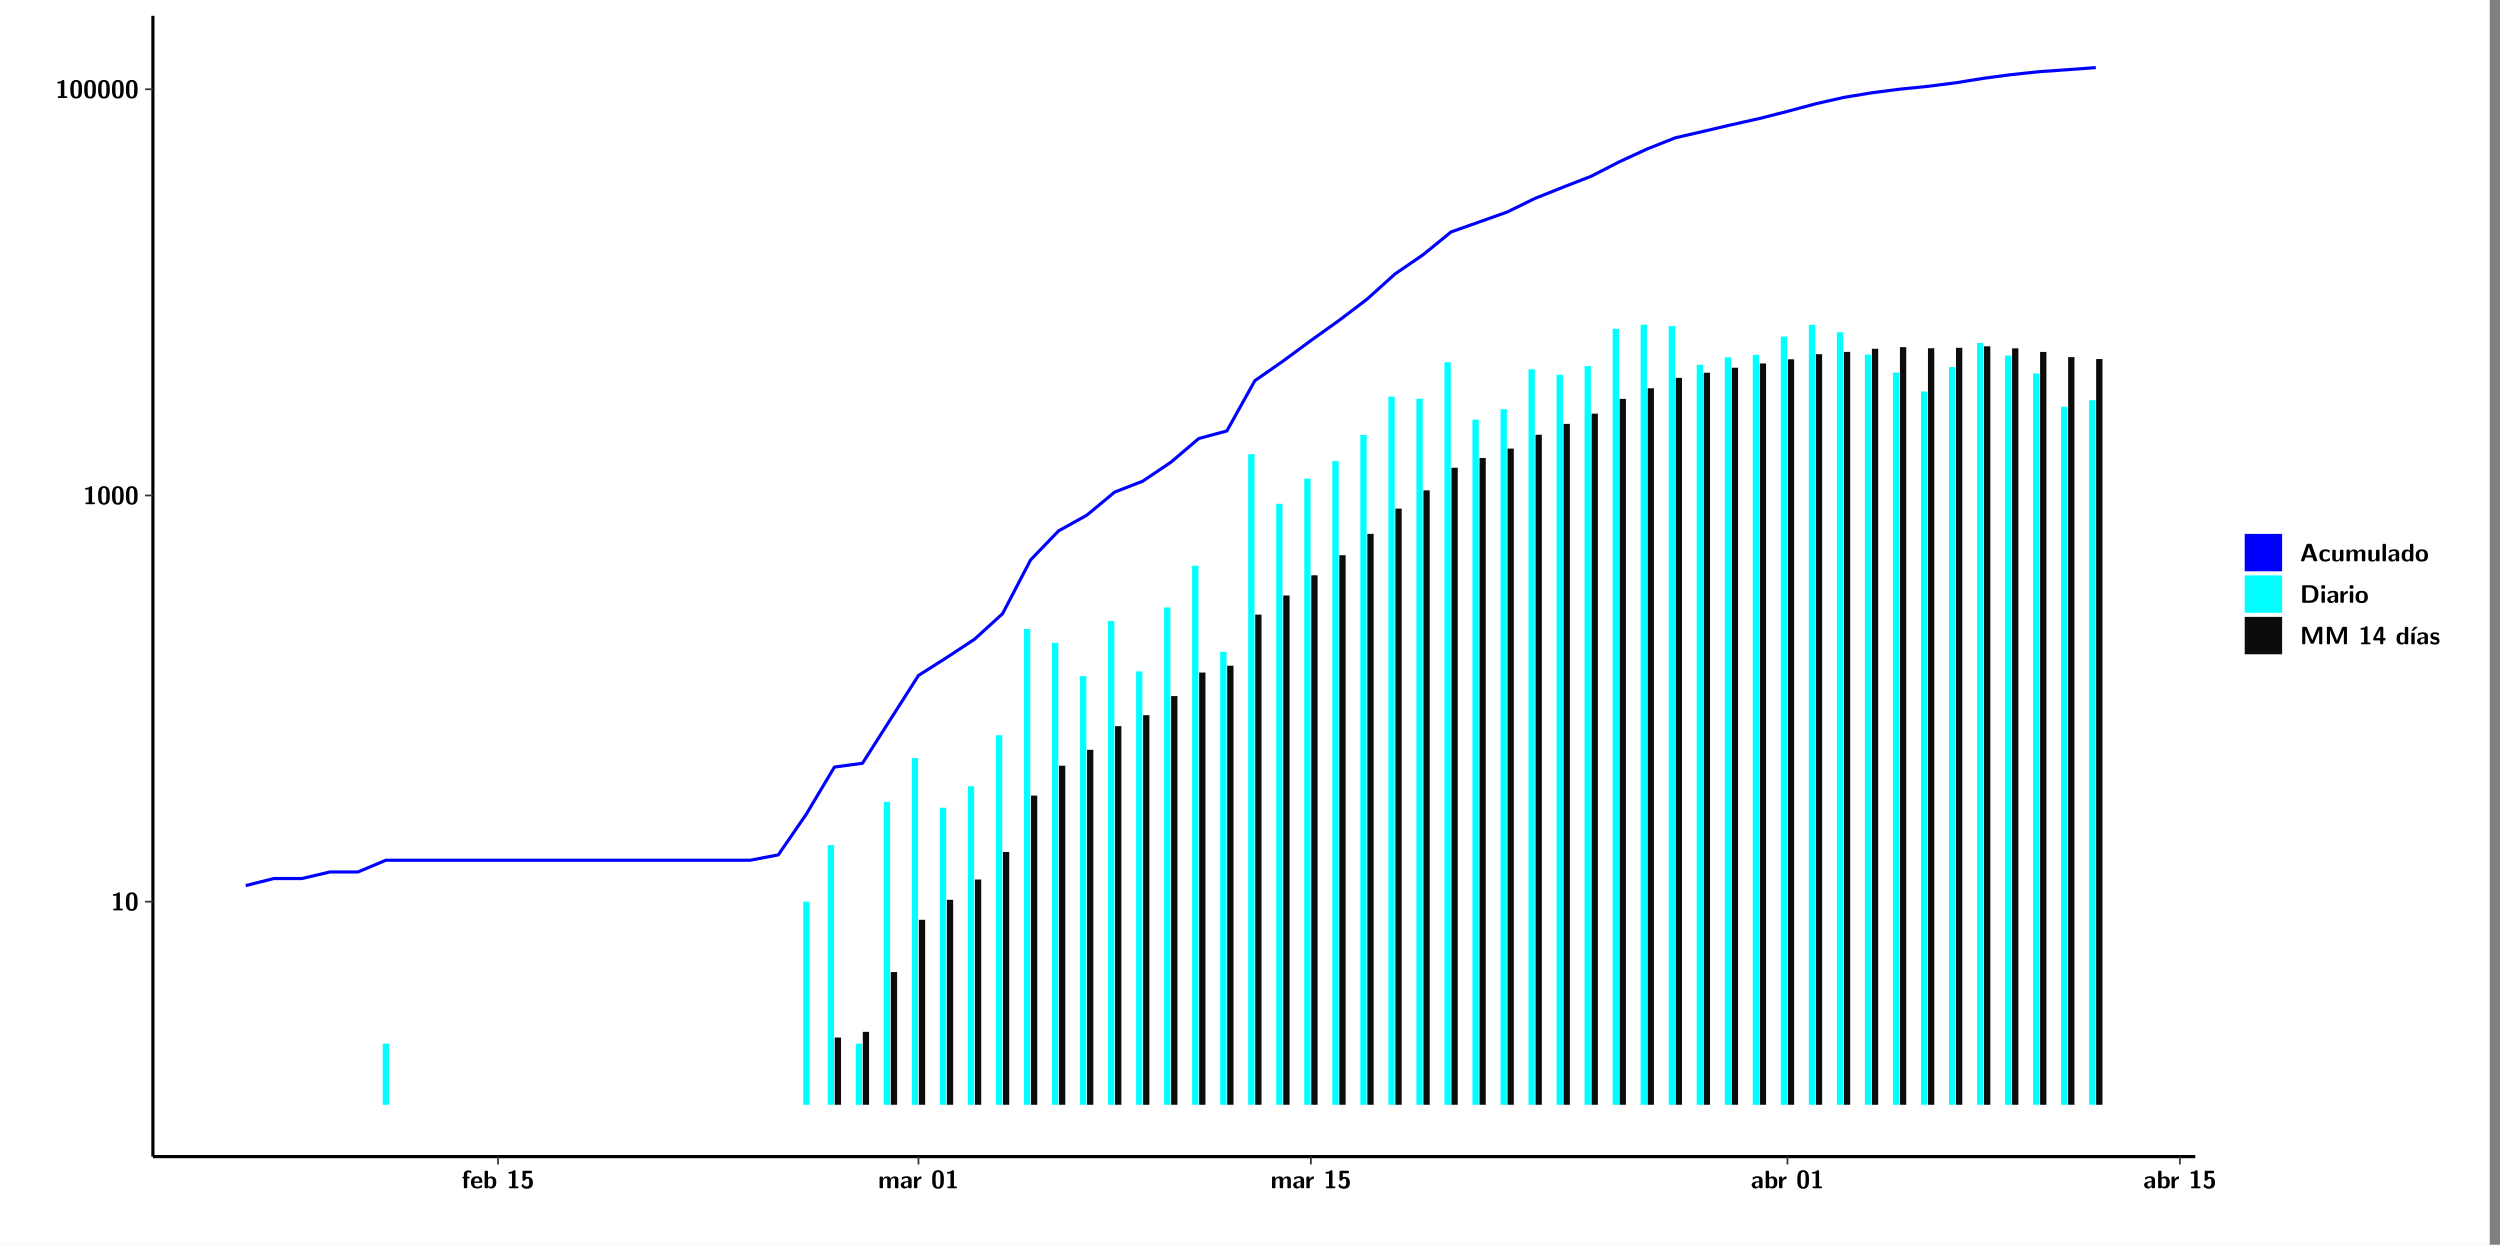 <?xml version="1.0" encoding="UTF-8"?>
<svg xmlns="http://www.w3.org/2000/svg" xmlns:xlink="http://www.w3.org/1999/xlink" width="867.653pt" height="432pt" viewBox="0 0 867.653 432" version="1.1">
<rect x="0" y="0" width="867.653" height="432" fill="#808080" stroke="none"/>
<defs>
<g>
<symbol overflow="visible" id="glyph0-0">
<path style="stroke:none;" d=""/>
</symbol>
<symbol overflow="visible" id="glyph0-1">
<path style="stroke:none;" d="M 3.109 -5.859 C 3.109 -6.016 3.109 -6.281 2.719 -6.281 C 2.547 -6.281 2.516 -6.266 2.406 -6.156 C 2.25 -6.016 1.922 -5.688 1.047 -5.672 C 0.891 -5.672 0.672 -5.609 0.672 -5.359 C 0.672 -5.047 0.969 -5.047 1.094 -5.047 C 1.344 -5.047 1.656 -5.078 1.906 -5.156 L 1.906 -0.625 L 1.234 -0.625 C 1.109 -0.625 0.812 -0.625 0.812 -0.312 C 0.812 0 1.109 0 1.234 0 L 3.719 0 C 3.828 0 4.141 0 4.141 -0.312 C 4.141 -0.625 3.828 -0.625 3.719 -0.625 L 3.109 -0.625 Z M 3.109 -5.859 "/>
</symbol>
<symbol overflow="visible" id="glyph0-2">
<path style="stroke:none;" d="M 4.438 -3 C 4.438 -4.203 4.438 -6.281 2.406 -6.281 C 0.375 -6.281 0.375 -4.219 0.375 -3 C 0.375 -1.812 0.375 0.188 2.406 0.188 C 4.438 0.188 4.438 -1.781 4.438 -3 Z M 2.406 -0.438 C 1.75 -0.438 1.656 -1.25 1.625 -1.484 C 1.562 -1.953 1.562 -2.766 1.562 -3.125 C 1.562 -3.641 1.562 -4.203 1.625 -4.641 C 1.641 -4.875 1.734 -5.641 2.406 -5.641 C 3.047 -5.641 3.156 -4.906 3.188 -4.734 C 3.25 -4.281 3.25 -3.594 3.25 -3.125 C 3.25 -2.625 3.25 -1.953 3.188 -1.469 C 3.156 -1.234 3.062 -0.438 2.406 -0.438 Z M 2.406 -0.438 "/>
</symbol>
<symbol overflow="visible" id="glyph0-3">
<path style="stroke:none;" d="M 1.922 -3.391 L 2.344 -3.391 C 2.453 -3.391 2.766 -3.391 2.766 -3.703 C 2.766 -4.016 2.453 -4.016 2.344 -4.016 L 1.891 -4.016 L 1.891 -4.969 C 1.891 -5.203 1.891 -5.547 2.469 -5.547 C 2.75 -5.547 2.922 -5.469 3.094 -5.297 C 3.156 -5.234 3.188 -5.219 3.219 -5.219 C 3.344 -5.219 3.344 -5.297 3.344 -5.438 L 3.344 -5.844 C 3.344 -6.062 3.328 -6.062 3.031 -6.125 C 2.781 -6.188 2.594 -6.188 2.469 -6.188 C 1.812 -6.188 0.75 -6.031 0.75 -4.719 L 0.75 -4.016 C 0.562 -4.016 0.266 -4.016 0.266 -3.703 C 0.266 -3.391 0.562 -3.391 0.75 -3.391 L 0.75 -0.422 C 0.75 -0.109 0.844 0 1.172 0 L 1.5 0 C 1.828 0 1.922 -0.109 1.922 -0.422 Z M 1.922 -3.391 "/>
</symbol>
<symbol overflow="visible" id="glyph0-4">
<path style="stroke:none;" d="M 3.781 -1.875 C 3.984 -1.875 4.203 -1.891 4.203 -2.281 C 4.203 -3.406 3.672 -4.156 2.359 -4.156 C 0.969 -4.156 0.266 -3.375 0.266 -2.047 C 0.266 -0.609 1.109 0.094 2.484 0.094 C 2.812 0.094 3.312 0.047 3.891 -0.234 C 4.078 -0.328 4.141 -0.359 4.141 -0.469 C 4.141 -0.531 4.125 -0.781 4.109 -0.844 C 4.078 -1.125 4.062 -1.125 3.984 -1.125 C 3.953 -1.125 3.938 -1.125 3.844 -1.047 C 3.328 -0.594 2.797 -0.531 2.516 -0.531 C 1.531 -0.531 1.422 -1.312 1.391 -1.875 Z M 1.406 -2.344 C 1.422 -2.875 1.609 -3.531 2.359 -3.531 C 3.062 -3.531 3.203 -3.031 3.219 -2.344 Z M 1.406 -2.344 "/>
</symbol>
<symbol overflow="visible" id="glyph0-5">
<path style="stroke:none;" d="M 1.703 -5.656 C 1.703 -5.938 1.641 -6.078 1.281 -6.078 L 0.953 -6.078 C 0.641 -6.078 0.531 -5.984 0.531 -5.656 L 0.531 -0.422 C 0.531 -0.109 0.625 0 0.953 0 L 1.312 0 C 1.453 0 1.719 0 1.734 -0.344 C 2.125 0.094 2.578 0.094 2.719 0.094 C 4.578 0.094 4.578 -1.594 4.578 -2.031 C 4.578 -2.453 4.578 -4.109 2.938 -4.109 C 2.219 -4.109 1.781 -3.703 1.703 -3.625 Z M 1.734 -3.172 C 1.844 -3.281 2.109 -3.484 2.5 -3.484 C 3.391 -3.484 3.391 -2.672 3.391 -2.016 C 3.391 -1.375 3.391 -0.531 2.406 -0.531 C 2.047 -0.531 1.828 -0.75 1.734 -0.875 Z M 1.734 -3.172 "/>
</symbol>
<symbol overflow="visible" id="glyph0-6">
<path style="stroke:none;" d="M 1.859 -5.203 L 3.578 -5.203 C 4 -5.203 4 -5.406 4 -5.641 C 4 -5.875 4 -6.078 3.578 -6.078 L 1.141 -6.078 C 0.875 -6.078 0.734 -6.031 0.734 -5.688 L 0.734 -3 C 0.734 -2.609 0.922 -2.594 1.172 -2.594 C 1.391 -2.594 1.469 -2.594 1.594 -2.812 C 1.812 -3.141 2.109 -3.328 2.469 -3.328 C 3.047 -3.328 3.047 -2.656 3.047 -1.969 C 3.047 -1.297 3.047 -0.625 2.125 -0.625 C 1.844 -0.625 1.25 -0.703 0.906 -1.406 C 0.875 -1.453 0.844 -1.5 0.781 -1.5 C 0.719 -1.5 0.703 -1.469 0.656 -1.391 C 0.531 -1.188 0.328 -0.891 0.328 -0.828 C 0.328 -0.75 0.891 0.188 2.141 0.188 C 3.562 0.188 4.328 -0.516 4.328 -1.938 C 4.328 -3.094 3.844 -3.953 2.5 -3.953 C 2.281 -3.953 2.078 -3.922 1.859 -3.844 Z M 1.859 -5.203 "/>
</symbol>
<symbol overflow="visible" id="glyph0-7">
<path style="stroke:none;" d="M 7.062 -2.844 C 7.062 -3.75 6.672 -4.109 5.781 -4.109 C 5.156 -4.109 4.688 -3.828 4.359 -3.25 C 4.219 -4.078 3.484 -4.109 3.109 -4.109 C 2.938 -4.109 2.578 -4.109 2.188 -3.828 C 1.906 -3.625 1.734 -3.344 1.672 -3.203 L 1.672 -3.641 C 1.672 -3.922 1.609 -4.062 1.25 -4.062 L 0.953 -4.062 C 0.625 -4.062 0.531 -3.969 0.531 -3.641 L 0.531 -0.422 C 0.531 -0.109 0.625 0 0.953 0 L 1.297 0 C 1.625 0 1.719 -0.109 1.719 -0.422 L 1.719 -2.359 C 1.719 -3.141 2.25 -3.484 2.688 -3.484 C 3.109 -3.484 3.203 -3.297 3.203 -2.828 L 3.203 -0.422 C 3.203 -0.109 3.297 0 3.625 0 L 3.969 0 C 4.297 0 4.391 -0.109 4.391 -0.422 L 4.391 -2.359 C 4.391 -3.141 4.922 -3.484 5.359 -3.484 C 5.781 -3.484 5.875 -3.297 5.875 -2.828 L 5.875 -0.422 C 5.875 -0.109 5.969 0 6.297 0 L 6.641 0 C 6.984 0 7.062 -0.109 7.062 -0.422 Z M 7.062 -2.844 "/>
</symbol>
<symbol overflow="visible" id="glyph0-8">
<path style="stroke:none;" d="M 4.062 -2.766 C 4.062 -4.156 2.734 -4.156 2.297 -4.156 C 1.891 -4.156 1.453 -4.125 0.859 -3.891 C 0.672 -3.797 0.625 -3.781 0.625 -3.688 C 0.625 -3.625 0.688 -3.109 0.688 -3.047 C 0.703 -2.984 0.75 -2.938 0.812 -2.938 C 0.844 -2.938 0.875 -2.969 0.906 -3 C 1.281 -3.391 1.719 -3.578 2.266 -3.578 C 2.734 -3.578 2.875 -3.297 2.875 -2.781 L 2.875 -2.469 C 2.562 -2.469 0.266 -2.453 0.266 -1.172 C 0.266 -0.547 0.766 0.094 1.531 0.094 C 1.828 0.094 2.484 0.016 2.906 -0.594 L 2.906 -0.422 C 2.906 -0.141 2.969 0 3.328 0 L 3.641 0 C 3.984 0 4.062 -0.109 4.062 -0.422 Z M 2.875 -1.344 C 2.875 -0.531 2.047 -0.531 2.016 -0.531 C 1.641 -0.531 1.406 -0.844 1.406 -1.188 C 1.406 -2.047 2.625 -2.109 2.875 -2.109 Z M 2.875 -1.344 "/>
</symbol>
<symbol overflow="visible" id="glyph0-9">
<path style="stroke:none;" d="M 1.703 -2.016 C 1.703 -2.844 2.391 -3.188 2.938 -3.219 C 3.109 -3.234 3.125 -3.234 3.125 -3.469 L 3.125 -3.875 C 3.125 -4.047 3.125 -4.109 2.969 -4.109 C 2.719 -4.109 2.078 -4.031 1.672 -3.078 L 1.656 -3.078 L 1.656 -3.641 C 1.656 -3.922 1.594 -4.062 1.234 -4.062 L 0.953 -4.062 C 0.641 -4.062 0.531 -3.969 0.531 -3.641 L 0.531 -0.422 C 0.531 -0.109 0.625 0 0.953 0 L 1.281 0 C 1.609 0 1.703 -0.109 1.703 -0.422 Z M 1.703 -2.016 "/>
</symbol>
<symbol overflow="visible" id="glyph0-10">
<path style="stroke:none;" d="M 4.156 -5.703 C 4.031 -6.078 3.766 -6.078 3.594 -6.078 L 2.828 -6.078 C 2.641 -6.078 2.391 -6.078 2.266 -5.703 L 0.406 -0.406 C 0.375 -0.297 0.375 -0.281 0.375 -0.234 C 0.375 0 0.594 0 0.703 0 L 1.031 0 C 1.188 0 1.453 0 1.578 -0.344 L 1.922 -1.328 L 4.344 -1.328 L 4.641 -0.484 C 4.75 -0.172 4.812 0 5.234 0 L 5.703 0 C 5.828 0 6.047 0 6.047 -0.234 C 6.047 -0.281 6.047 -0.297 6 -0.406 Z M 2.812 -3.938 C 2.938 -4.328 3.062 -4.656 3.125 -4.969 L 3.141 -4.969 C 3.188 -4.766 3.188 -4.75 3.25 -4.547 L 4.078 -2.078 L 2.188 -2.078 Z M 2.812 -3.938 "/>
</symbol>
<symbol overflow="visible" id="glyph0-11">
<path style="stroke:none;" d="M 4 -0.438 C 4 -0.531 3.969 -0.938 3.953 -1.047 C 3.953 -1.078 3.938 -1.172 3.844 -1.172 C 3.812 -1.172 3.797 -1.172 3.703 -1.078 C 3.562 -0.953 3.141 -0.594 2.422 -0.594 C 1.516 -0.594 1.516 -1.469 1.516 -2.031 C 1.516 -2.75 1.562 -3.484 2.453 -3.484 C 3.031 -3.484 3.266 -3.344 3.578 -3.078 C 3.688 -2.984 3.703 -2.984 3.734 -2.984 C 3.828 -2.984 3.844 -3.062 3.844 -3.094 C 3.859 -3.172 3.953 -3.656 3.953 -3.703 C 3.953 -3.781 3.891 -3.812 3.75 -3.891 C 3.328 -4.078 3.062 -4.156 2.453 -4.156 C 1.141 -4.156 0.328 -3.547 0.328 -2.016 C 0.328 -0.562 1.078 0.094 2.406 0.094 C 2.641 0.094 3.172 0.094 3.75 -0.203 C 4 -0.344 4 -0.344 4 -0.438 Z M 4 -0.438 "/>
</symbol>
<symbol overflow="visible" id="glyph0-12">
<path style="stroke:none;" d="M 4.391 -3.594 C 4.391 -3.875 4.328 -4.016 3.969 -4.016 L 3.609 -4.016 C 3.281 -4.016 3.188 -3.906 3.188 -3.594 L 3.188 -1.516 C 3.188 -0.938 2.891 -0.438 2.266 -0.438 C 1.766 -0.438 1.719 -0.562 1.719 -1.031 L 1.719 -3.594 C 1.719 -3.875 1.656 -4.016 1.297 -4.016 L 0.953 -4.016 C 0.625 -4.016 0.531 -3.922 0.531 -3.594 L 0.531 -1.109 C 0.531 -0.172 1.031 0.094 1.953 0.094 C 2.188 0.094 2.812 0.094 3.219 -0.656 L 3.219 -0.422 C 3.219 -0.141 3.281 0 3.641 0 L 3.969 0 C 4.297 0 4.391 -0.109 4.391 -0.422 Z M 4.391 -3.594 "/>
</symbol>
<symbol overflow="visible" id="glyph0-13">
<path style="stroke:none;" d="M 1.703 -5.656 C 1.703 -5.938 1.641 -6.078 1.281 -6.078 L 0.953 -6.078 C 0.641 -6.078 0.531 -5.984 0.531 -5.656 L 0.531 -0.422 C 0.531 -0.109 0.625 0 0.953 0 L 1.281 0 C 1.609 0 1.703 -0.109 1.703 -0.422 Z M 1.703 -5.656 "/>
</symbol>
<symbol overflow="visible" id="glyph0-14">
<path style="stroke:none;" d="M 4.375 -5.656 C 4.375 -5.938 4.312 -6.078 3.953 -6.078 L 3.625 -6.078 C 3.297 -6.078 3.203 -5.969 3.203 -5.656 L 3.203 -3.672 C 2.812 -4.047 2.375 -4.109 2.109 -4.109 C 0.328 -4.109 0.328 -2.422 0.328 -2 C 0.328 -1.594 0.328 0.094 2.062 0.094 C 2.422 0.094 2.812 -0.016 3.188 -0.406 C 3.188 -0.094 3.297 0 3.609 0 L 3.953 0 C 4.281 0 4.375 -0.109 4.375 -0.422 Z M 3.188 -1.094 C 3.188 -0.953 3.188 -0.875 2.922 -0.688 C 2.703 -0.547 2.5 -0.531 2.406 -0.531 C 1.516 -0.531 1.516 -1.344 1.516 -2 C 1.516 -2.656 1.516 -3.484 2.5 -3.484 C 2.75 -3.484 2.984 -3.391 3.188 -3.203 Z M 3.188 -1.094 "/>
</symbol>
<symbol overflow="visible" id="glyph0-15">
<path style="stroke:none;" d="M 4.547 -1.969 C 4.547 -3.406 3.844 -4.156 2.406 -4.156 C 0.953 -4.156 0.266 -3.391 0.266 -1.969 C 0.266 -0.547 1.031 0.094 2.406 0.094 C 3.781 0.094 4.547 -0.531 4.547 -1.969 Z M 2.406 -0.594 C 1.469 -0.594 1.469 -1.375 1.469 -2.078 C 1.469 -2.75 1.469 -3.531 2.406 -3.531 C 3.344 -3.531 3.344 -2.766 3.344 -2.078 C 3.344 -1.391 3.344 -0.594 2.406 -0.594 Z M 2.406 -0.594 "/>
</symbol>
<symbol overflow="visible" id="glyph0-16">
<path style="stroke:none;" d="M 1.219 -6.078 C 0.906 -6.078 0.797 -5.984 0.797 -5.656 L 0.797 -0.422 C 0.797 -0.109 0.891 0 1.219 0 L 3.531 0 C 5.672 0 6.422 -1.281 6.422 -3 C 6.422 -3.688 6.297 -4.547 5.812 -5.156 C 5.156 -5.984 4.109 -6.078 3.531 -6.078 Z M 2.062 -0.75 L 2.062 -5.328 L 3.188 -5.328 C 5.078 -5.328 5.156 -3.984 5.156 -3 C 5.156 -2 5.062 -0.75 3.188 -0.75 Z M 2.062 -0.75 "/>
</symbol>
<symbol overflow="visible" id="glyph0-17">
<path style="stroke:none;" d="M 0.891 -6.094 C 0.609 -6.094 0.469 -6.047 0.469 -5.688 L 0.469 -5.281 C 0.469 -5 0.562 -4.891 0.891 -4.891 L 1.344 -4.891 C 1.766 -4.891 1.766 -5.078 1.766 -5.484 C 1.766 -5.906 1.766 -6.094 1.344 -6.094 Z M 1.703 -3.594 C 1.703 -3.875 1.641 -4.016 1.281 -4.016 L 0.953 -4.016 C 0.641 -4.016 0.531 -3.922 0.531 -3.594 L 0.531 -0.422 C 0.531 -0.109 0.625 0 0.953 0 L 1.281 0 C 1.609 0 1.703 -0.109 1.703 -0.422 Z M 1.703 -3.594 "/>
</symbol>
<symbol overflow="visible" id="glyph0-18">
<path style="stroke:none;" d="M 4.859 -2.859 C 4.688 -2.422 4.359 -1.609 4.281 -1.312 C 4.203 -1.625 3.844 -2.484 3.656 -2.953 L 2.531 -5.719 C 2.391 -6.078 2.109 -6.078 1.953 -6.078 L 1.219 -6.078 C 0.906 -6.078 0.797 -5.984 0.797 -5.656 L 0.797 -0.422 C 0.797 -0.109 0.891 0 1.219 0 L 1.453 0 C 1.781 0 1.875 -0.109 1.875 -0.422 L 1.875 -4.953 L 1.891 -4.953 C 1.984 -4.562 2.375 -3.578 2.578 -3.062 L 3.609 -0.562 C 3.766 -0.188 3.969 -0.188 4.266 -0.188 C 4.562 -0.188 4.781 -0.188 4.938 -0.562 L 6.062 -3.328 C 6.141 -3.531 6.625 -4.719 6.672 -4.953 L 6.688 -4.953 L 6.688 -0.422 C 6.688 -0.141 6.75 0 7.109 0 L 7.344 0 C 7.672 0 7.766 -0.109 7.766 -0.422 L 7.766 -5.656 C 7.766 -5.938 7.703 -6.078 7.344 -6.078 L 6.609 -6.078 C 6.391 -6.078 6.172 -6.062 6.016 -5.703 Z M 4.859 -2.859 "/>
</symbol>
<symbol overflow="visible" id="glyph0-19">
<path style="stroke:none;" d="M 0.344 -2.297 C 0.266 -2.172 0.266 -2.141 0.266 -1.984 L 0.266 -1.766 C 0.266 -1.484 0.328 -1.344 0.688 -1.344 L 2.672 -1.344 L 2.672 -0.422 C 2.672 -0.141 2.719 0 3.078 0 L 3.328 0 C 3.656 0 3.75 -0.109 3.75 -0.422 L 3.75 -1.344 L 4.125 -1.344 C 4.391 -1.344 4.547 -1.406 4.547 -1.75 C 4.547 -2.078 4.422 -2.172 4.125 -2.172 L 3.75 -2.172 L 3.75 -5.656 C 3.75 -5.984 3.656 -6.078 3.328 -6.078 L 2.688 -6.078 C 2.531 -6.078 2.391 -6.078 2.281 -5.875 Z M 1.188 -2.172 C 2.578 -4.75 2.672 -5.016 2.703 -5.156 L 2.719 -5.156 L 2.719 -2.172 Z M 1.188 -2.172 "/>
</symbol>
<symbol overflow="visible" id="glyph0-20">
<path style="stroke:none;" d="M 3.906 -5.844 C 3.953 -5.875 4 -5.922 4 -5.969 C 4 -6.078 3.906 -6.078 3.766 -6.078 L 3.047 -6.078 C 2.875 -6.078 2.859 -6.078 2.781 -5.984 L 2.031 -4.953 C 1.953 -4.859 1.953 -4.844 1.953 -4.828 C 1.953 -4.703 2.047 -4.703 2.188 -4.703 L 2.516 -4.703 Z M 3.906 -5.844 "/>
</symbol>
<symbol overflow="visible" id="glyph0-21">
<path style="stroke:none;" d="M 1.703 -3.594 C 1.703 -3.875 1.641 -4.016 1.281 -4.016 L 0.953 -4.016 C 0.641 -4.016 0.531 -3.922 0.531 -3.594 L 0.531 -0.422 C 0.531 -0.109 0.625 0 0.953 0 L 1.281 0 C 1.609 0 1.703 -0.109 1.703 -0.422 Z M 1.703 -3.594 "/>
</symbol>
<symbol overflow="visible" id="glyph0-22">
<path style="stroke:none;" d="M 3.469 -1.234 C 3.469 -1.734 3.203 -2.031 3.047 -2.172 C 2.703 -2.484 2.391 -2.547 2.031 -2.609 C 1.547 -2.703 1.188 -2.766 1.188 -3.109 C 1.188 -3.469 1.484 -3.547 1.828 -3.547 C 2.406 -3.547 2.719 -3.328 2.953 -3.125 C 3.047 -3.047 3.062 -3.047 3.094 -3.047 C 3.188 -3.047 3.203 -3.125 3.203 -3.156 C 3.219 -3.219 3.312 -3.719 3.312 -3.766 C 3.312 -3.906 2.844 -4.031 2.75 -4.062 C 2.406 -4.156 2.125 -4.156 1.891 -4.156 C 1.5 -4.156 0.328 -4.156 0.328 -2.906 C 0.328 -2.484 0.516 -2.219 0.75 -2 C 1.062 -1.734 1.406 -1.672 1.906 -1.562 C 2.156 -1.531 2.609 -1.453 2.609 -1.062 C 2.609 -0.656 2.266 -0.594 1.922 -0.594 C 1.531 -0.594 1.047 -0.703 0.625 -1.188 C 0.594 -1.234 0.562 -1.266 0.516 -1.266 C 0.422 -1.266 0.406 -1.188 0.391 -1.125 C 0.375 -1.016 0.266 -0.516 0.266 -0.422 C 0.266 -0.266 0.922 -0.062 0.922 -0.047 C 1.406 0.094 1.766 0.094 1.922 0.094 C 2.359 0.094 3.469 0.062 3.469 -1.234 Z M 3.469 -1.234 "/>
</symbol>
</g>
<clipPath id="clip1">
  <path d="M 0 0 L 864.012 0 L 864.012 432 L 0 432 Z M 0 0 "/>
</clipPath>
<clipPath id="clip2">
  <path d="M 53.07 5.473 L 761.902 5.473 L 761.902 401.414 L 53.07 401.414 Z M 53.07 5.473 "/>
</clipPath>
</defs>
<g id="surface1">
<g clip-path="url(#clip1)" clip-rule="nonzero">
<path style="fill-rule:nonzero;fill:rgb(100%,100%,100%);fill-opacity:1;stroke-width:0.598;stroke-linecap:round;stroke-linejoin:round;stroke:rgb(100%,100%,100%);stroke-opacity:1;stroke-miterlimit:10;" d="M 0 0 L 0 432.004 L 864.012 432.004 L 864.012 0 Z M 0 0 " transform="matrix(1,0,0,-1,0,432)"/>
</g>
<g clip-path="url(#clip2)" clip-rule="nonzero">
<path style=" stroke:none;fill-rule:nonzero;fill:rgb(100%,100%,100%);fill-opacity:1;" d="M 53.07 401.414 L 53.07 5.473 L 761.902 5.473 L 761.902 401.414 Z M 53.07 401.414 "/>
</g>
<path style=" stroke:none;fill-rule:nonzero;fill:rgb(0%,100%,100%);fill-opacity:1;" d="M 132.832 383.422 L 132.832 362.199 L 135.023 362.199 L 135.023 383.422 Z M 132.832 383.422 "/>
<path style=" stroke:none;fill-rule:nonzero;fill:rgb(0%,100%,100%);fill-opacity:1;" d="M 278.77 383.422 L 278.77 312.934 L 280.949 312.934 L 280.949 383.422 Z M 278.77 383.422 "/>
<path style=" stroke:none;fill-rule:nonzero;fill:rgb(0%,100%,100%);fill-opacity:1;" d="M 287.277 383.422 L 287.277 293.289 L 289.469 293.289 L 289.469 383.422 Z M 287.277 383.422 "/>
<path style=" stroke:none;fill-rule:nonzero;fill:rgb(4.999%,4.999%,4.999%);fill-opacity:1;" d="M 289.707 383.422 L 289.707 360.09 L 291.898 360.09 L 291.898 383.422 Z M 289.707 383.422 "/>
<path style=" stroke:none;fill-rule:nonzero;fill:rgb(0%,100%,100%);fill-opacity:1;" d="M 297.012 383.422 L 297.012 362.199 L 299.191 362.199 L 299.191 383.422 Z M 297.012 383.422 "/>
<path style=" stroke:none;fill-rule:nonzero;fill:rgb(4.999%,4.999%,4.999%);fill-opacity:1;" d="M 299.441 383.422 L 299.441 358.117 L 301.621 358.117 L 301.621 383.422 Z M 299.441 383.422 "/>
<path style=" stroke:none;fill-rule:nonzero;fill:rgb(0%,100%,100%);fill-opacity:1;" d="M 306.734 383.422 L 306.734 278.305 L 308.926 278.305 L 308.926 383.422 Z M 306.734 383.422 "/>
<path style=" stroke:none;fill-rule:nonzero;fill:rgb(4.999%,4.999%,4.999%);fill-opacity:1;" d="M 309.164 383.422 L 309.164 337.375 L 311.355 337.375 L 311.355 383.422 Z M 309.164 383.422 "/>
<path style=" stroke:none;fill-rule:nonzero;fill:rgb(0%,100%,100%);fill-opacity:1;" d="M 316.469 383.422 L 316.469 263.062 L 318.648 263.062 L 318.648 383.422 Z M 316.469 383.422 "/>
<path style=" stroke:none;fill-rule:nonzero;fill:rgb(4.999%,4.999%,4.999%);fill-opacity:1;" d="M 318.898 383.422 L 318.898 319.223 L 321.082 319.223 L 321.082 383.422 Z M 318.898 383.422 "/>
<path style=" stroke:none;fill-rule:nonzero;fill:rgb(0%,100%,100%);fill-opacity:1;" d="M 326.191 383.422 L 326.191 280.336 L 328.383 280.336 L 328.383 383.422 Z M 326.191 383.422 "/>
<path style=" stroke:none;fill-rule:nonzero;fill:rgb(4.999%,4.999%,4.999%);fill-opacity:1;" d="M 328.621 383.422 L 328.621 312.289 L 330.812 312.289 L 330.812 383.422 Z M 328.621 383.422 "/>
<path style=" stroke:none;fill-rule:nonzero;fill:rgb(0%,100%,100%);fill-opacity:1;" d="M 335.926 383.422 L 335.926 272.883 L 338.105 272.883 L 338.105 383.422 Z M 335.926 383.422 "/>
<path style=" stroke:none;fill-rule:nonzero;fill:rgb(4.999%,4.999%,4.999%);fill-opacity:1;" d="M 338.355 383.422 L 338.355 305.242 L 340.539 305.242 L 340.539 383.422 Z M 338.355 383.422 "/>
<path style=" stroke:none;fill-rule:nonzero;fill:rgb(0%,100%,100%);fill-opacity:1;" d="M 345.648 383.422 L 345.648 255.172 L 347.84 255.172 L 347.84 383.422 Z M 345.648 383.422 "/>
<path style=" stroke:none;fill-rule:nonzero;fill:rgb(4.999%,4.999%,4.999%);fill-opacity:1;" d="M 348.078 383.422 L 348.078 295.68 L 350.27 295.68 L 350.27 383.422 Z M 348.078 383.422 "/>
<path style=" stroke:none;fill-rule:nonzero;fill:rgb(0%,100%,100%);fill-opacity:1;" d="M 355.383 383.422 L 355.383 218.309 L 357.562 218.309 L 357.562 383.422 Z M 355.383 383.422 "/>
<path style=" stroke:none;fill-rule:nonzero;fill:rgb(4.999%,4.999%,4.999%);fill-opacity:1;" d="M 357.812 383.422 L 357.812 276.121 L 359.996 276.121 L 359.996 383.422 Z M 357.812 383.422 "/>
<path style=" stroke:none;fill-rule:nonzero;fill:rgb(0%,100%,100%);fill-opacity:1;" d="M 365.105 383.422 L 365.105 223.121 L 367.297 223.121 L 367.297 383.422 Z M 365.105 383.422 "/>
<path style=" stroke:none;fill-rule:nonzero;fill:rgb(4.999%,4.999%,4.999%);fill-opacity:1;" d="M 367.535 383.422 L 367.535 265.75 L 369.727 265.75 L 369.727 383.422 Z M 367.535 383.422 "/>
<path style=" stroke:none;fill-rule:nonzero;fill:rgb(0%,100%,100%);fill-opacity:1;" d="M 374.84 383.422 L 374.84 234.656 L 377.02 234.656 L 377.02 383.422 Z M 374.84 383.422 "/>
<path style=" stroke:none;fill-rule:nonzero;fill:rgb(4.999%,4.999%,4.999%);fill-opacity:1;" d="M 377.27 383.422 L 377.27 260.23 L 379.453 260.23 L 379.453 383.422 Z M 377.27 383.422 "/>
<path style=" stroke:none;fill-rule:nonzero;fill:rgb(0%,100%,100%);fill-opacity:1;" d="M 384.562 383.422 L 384.562 215.52 L 386.754 215.52 L 386.754 383.422 Z M 384.562 383.422 "/>
<path style=" stroke:none;fill-rule:nonzero;fill:rgb(4.999%,4.999%,4.999%);fill-opacity:1;" d="M 386.992 383.422 L 386.992 252.023 L 389.188 252.023 L 389.188 383.422 Z M 386.992 383.422 "/>
<path style=" stroke:none;fill-rule:nonzero;fill:rgb(0%,100%,100%);fill-opacity:1;" d="M 394.297 383.422 L 394.297 233.035 L 396.477 233.035 L 396.477 383.422 Z M 394.297 383.422 "/>
<path style=" stroke:none;fill-rule:nonzero;fill:rgb(4.999%,4.999%,4.999%);fill-opacity:1;" d="M 396.727 383.422 L 396.727 248.207 L 398.91 248.207 L 398.91 383.422 Z M 396.727 383.422 "/>
<path style=" stroke:none;fill-rule:nonzero;fill:rgb(0%,100%,100%);fill-opacity:1;" d="M 404.02 383.422 L 404.02 210.816 L 406.211 210.816 L 406.211 383.422 Z M 404.02 383.422 "/>
<path style=" stroke:none;fill-rule:nonzero;fill:rgb(4.999%,4.999%,4.999%);fill-opacity:1;" d="M 406.449 383.422 L 406.449 241.582 L 408.645 241.582 L 408.645 383.422 Z M 406.449 383.422 "/>
<path style=" stroke:none;fill-rule:nonzero;fill:rgb(0%,100%,100%);fill-opacity:1;" d="M 413.742 383.422 L 413.742 196.34 L 415.938 196.34 L 415.938 383.422 Z M 413.742 383.422 "/>
<path style=" stroke:none;fill-rule:nonzero;fill:rgb(4.999%,4.999%,4.999%);fill-opacity:1;" d="M 416.184 383.422 L 416.184 233.414 L 418.367 233.414 L 418.367 383.422 Z M 416.184 383.422 "/>
<path style=" stroke:none;fill-rule:nonzero;fill:rgb(0%,100%,100%);fill-opacity:1;" d="M 423.477 383.422 L 423.477 226.211 L 425.668 226.211 L 425.668 383.422 Z M 423.477 383.422 "/>
<path style=" stroke:none;fill-rule:nonzero;fill:rgb(4.999%,4.999%,4.999%);fill-opacity:1;" d="M 425.91 383.422 L 425.91 231.039 L 428.102 231.039 L 428.102 383.422 Z M 425.91 383.422 "/>
<path style=" stroke:none;fill-rule:nonzero;fill:rgb(0%,100%,100%);fill-opacity:1;" d="M 433.199 383.422 L 433.199 157.637 L 435.395 157.637 L 435.395 383.422 Z M 433.199 383.422 "/>
<path style=" stroke:none;fill-rule:nonzero;fill:rgb(4.999%,4.999%,4.999%);fill-opacity:1;" d="M 435.641 383.422 L 435.641 213.309 L 437.824 213.309 L 437.824 383.422 Z M 435.641 383.422 "/>
<path style=" stroke:none;fill-rule:nonzero;fill:rgb(0%,100%,100%);fill-opacity:1;" d="M 442.934 383.422 L 442.934 174.852 L 445.125 174.852 L 445.125 383.422 Z M 442.934 383.422 "/>
<path style=" stroke:none;fill-rule:nonzero;fill:rgb(4.999%,4.999%,4.999%);fill-opacity:1;" d="M 445.367 383.422 L 445.367 206.664 L 447.559 206.664 L 447.559 383.422 Z M 445.367 383.422 "/>
<path style=" stroke:none;fill-rule:nonzero;fill:rgb(0%,100%,100%);fill-opacity:1;" d="M 452.66 383.422 L 452.66 166.125 L 454.852 166.125 L 454.852 383.422 Z M 452.66 383.422 "/>
<path style=" stroke:none;fill-rule:nonzero;fill:rgb(4.999%,4.999%,4.999%);fill-opacity:1;" d="M 455.098 383.422 L 455.098 199.66 L 457.281 199.66 L 457.281 383.422 Z M 455.098 383.422 "/>
<path style=" stroke:none;fill-rule:nonzero;fill:rgb(0%,100%,100%);fill-opacity:1;" d="M 462.391 383.422 L 462.391 160.027 L 464.582 160.027 L 464.582 383.422 Z M 462.391 383.422 "/>
<path style=" stroke:none;fill-rule:nonzero;fill:rgb(4.999%,4.999%,4.999%);fill-opacity:1;" d="M 464.824 383.422 L 464.824 192.695 L 467.016 192.695 L 467.016 383.422 Z M 464.824 383.422 "/>
<path style=" stroke:none;fill-rule:nonzero;fill:rgb(0%,100%,100%);fill-opacity:1;" d="M 472.117 383.422 L 472.117 150.98 L 474.309 150.98 L 474.309 383.422 Z M 472.117 383.422 "/>
<path style=" stroke:none;fill-rule:nonzero;fill:rgb(4.999%,4.999%,4.999%);fill-opacity:1;" d="M 474.555 383.422 L 474.555 185.281 L 476.738 185.281 L 476.738 383.422 Z M 474.555 383.422 "/>
<path style=" stroke:none;fill-rule:nonzero;fill:rgb(0%,100%,100%);fill-opacity:1;" d="M 481.848 383.422 L 481.848 137.629 L 484.043 137.629 L 484.043 383.422 Z M 481.848 383.422 "/>
<path style=" stroke:none;fill-rule:nonzero;fill:rgb(4.999%,4.999%,4.999%);fill-opacity:1;" d="M 484.281 383.422 L 484.281 176.516 L 486.473 176.516 L 486.473 383.422 Z M 484.281 383.422 "/>
<path style=" stroke:none;fill-rule:nonzero;fill:rgb(0%,100%,100%);fill-opacity:1;" d="M 491.574 383.422 L 491.574 138.406 L 493.766 138.406 L 493.766 383.422 Z M 491.574 383.422 "/>
<path style=" stroke:none;fill-rule:nonzero;fill:rgb(4.999%,4.999%,4.999%);fill-opacity:1;" d="M 494.016 383.422 L 494.016 170.188 L 496.195 170.188 L 496.195 383.422 Z M 494.016 383.422 "/>
<path style=" stroke:none;fill-rule:nonzero;fill:rgb(0%,100%,100%);fill-opacity:1;" d="M 501.305 383.422 L 501.305 125.734 L 503.5 125.734 L 503.5 383.422 Z M 501.305 383.422 "/>
<path style=" stroke:none;fill-rule:nonzero;fill:rgb(4.999%,4.999%,4.999%);fill-opacity:1;" d="M 503.738 383.422 L 503.738 162.328 L 505.93 162.328 L 505.93 383.422 Z M 503.738 383.422 "/>
<path style=" stroke:none;fill-rule:nonzero;fill:rgb(0%,100%,100%);fill-opacity:1;" d="M 511.031 383.422 L 511.031 145.609 L 513.223 145.609 L 513.223 383.422 Z M 511.031 383.422 "/>
<path style=" stroke:none;fill-rule:nonzero;fill:rgb(4.999%,4.999%,4.999%);fill-opacity:1;" d="M 513.473 383.422 L 513.473 158.949 L 515.652 158.949 L 515.652 383.422 Z M 513.473 383.422 "/>
<path style=" stroke:none;fill-rule:nonzero;fill:rgb(0%,100%,100%);fill-opacity:1;" d="M 520.766 383.422 L 520.766 142.016 L 522.957 142.016 L 522.957 383.422 Z M 520.766 383.422 "/>
<path style=" stroke:none;fill-rule:nonzero;fill:rgb(4.999%,4.999%,4.999%);fill-opacity:1;" d="M 523.195 383.422 L 523.195 155.684 L 525.387 155.684 L 525.387 383.422 Z M 523.195 383.422 "/>
<path style=" stroke:none;fill-rule:nonzero;fill:rgb(0%,100%,100%);fill-opacity:1;" d="M 530.488 383.422 L 530.488 128.156 L 532.68 128.156 L 532.68 383.422 Z M 530.488 383.422 "/>
<path style=" stroke:none;fill-rule:nonzero;fill:rgb(4.999%,4.999%,4.999%);fill-opacity:1;" d="M 532.918 383.422 L 532.918 150.879 L 535.109 150.879 L 535.109 383.422 Z M 532.918 383.422 "/>
<path style=" stroke:none;fill-rule:nonzero;fill:rgb(0%,100%,100%);fill-opacity:1;" d="M 540.223 383.422 L 540.223 130.066 L 542.414 130.066 L 542.414 383.422 Z M 540.223 383.422 "/>
<path style=" stroke:none;fill-rule:nonzero;fill:rgb(4.999%,4.999%,4.999%);fill-opacity:1;" d="M 542.652 383.422 L 542.652 147.113 L 544.844 147.113 L 544.844 383.422 Z M 542.652 383.422 "/>
<path style=" stroke:none;fill-rule:nonzero;fill:rgb(0%,100%,100%);fill-opacity:1;" d="M 549.945 383.422 L 549.945 127.051 L 552.137 127.051 L 552.137 383.422 Z M 549.945 383.422 "/>
<path style=" stroke:none;fill-rule:nonzero;fill:rgb(4.999%,4.999%,4.999%);fill-opacity:1;" d="M 552.375 383.422 L 552.375 143.559 L 554.566 143.559 L 554.566 383.422 Z M 552.375 383.422 "/>
<path style=" stroke:none;fill-rule:nonzero;fill:rgb(0%,100%,100%);fill-opacity:1;" d="M 559.68 383.422 L 559.68 114.129 L 561.871 114.129 L 561.871 383.422 Z M 559.68 383.422 "/>
<path style=" stroke:none;fill-rule:nonzero;fill:rgb(4.999%,4.999%,4.999%);fill-opacity:1;" d="M 562.109 383.422 L 562.109 138.438 L 564.301 138.438 L 564.301 383.422 Z M 562.109 383.422 "/>
<path style=" stroke:none;fill-rule:nonzero;fill:rgb(0%,100%,100%);fill-opacity:1;" d="M 569.402 383.422 L 569.402 112.691 L 571.594 112.691 L 571.594 383.422 Z M 569.402 383.422 "/>
<path style=" stroke:none;fill-rule:nonzero;fill:rgb(4.999%,4.999%,4.999%);fill-opacity:1;" d="M 571.832 383.422 L 571.832 134.762 L 574.023 134.762 L 574.023 383.422 Z M 571.832 383.422 "/>
<path style=" stroke:none;fill-rule:nonzero;fill:rgb(0%,100%,100%);fill-opacity:1;" d="M 579.137 383.422 L 579.137 113.172 L 581.328 113.172 L 581.328 383.422 Z M 579.137 383.422 "/>
<path style=" stroke:none;fill-rule:nonzero;fill:rgb(4.999%,4.999%,4.999%);fill-opacity:1;" d="M 581.566 383.422 L 581.566 131.145 L 583.758 131.145 L 583.758 383.422 Z M 581.566 383.422 "/>
<path style=" stroke:none;fill-rule:nonzero;fill:rgb(0%,100%,100%);fill-opacity:1;" d="M 588.859 383.422 L 588.859 126.609 L 591.051 126.609 L 591.051 383.422 Z M 588.859 383.422 "/>
<path style=" stroke:none;fill-rule:nonzero;fill:rgb(4.999%,4.999%,4.999%);fill-opacity:1;" d="M 591.289 383.422 L 591.289 129.359 L 593.48 129.359 L 593.48 383.422 Z M 591.289 383.422 "/>
<path style=" stroke:none;fill-rule:nonzero;fill:rgb(0%,100%,100%);fill-opacity:1;" d="M 598.594 383.422 L 598.594 124.012 L 600.785 124.012 L 600.785 383.422 Z M 598.594 383.422 "/>
<path style=" stroke:none;fill-rule:nonzero;fill:rgb(4.999%,4.999%,4.999%);fill-opacity:1;" d="M 601.023 383.422 L 601.023 127.617 L 603.215 127.617 L 603.215 383.422 Z M 601.023 383.422 "/>
<path style=" stroke:none;fill-rule:nonzero;fill:rgb(0%,100%,100%);fill-opacity:1;" d="M 608.316 383.422 L 608.316 123.176 L 610.508 123.176 L 610.508 383.422 Z M 608.316 383.422 "/>
<path style=" stroke:none;fill-rule:nonzero;fill:rgb(4.999%,4.999%,4.999%);fill-opacity:1;" d="M 610.746 383.422 L 610.746 126.145 L 612.938 126.145 L 612.938 383.422 Z M 610.746 383.422 "/>
<path style=" stroke:none;fill-rule:nonzero;fill:rgb(0%,100%,100%);fill-opacity:1;" d="M 618.051 383.422 L 618.051 116.789 L 620.23 116.789 L 620.23 383.422 Z M 618.051 383.422 "/>
<path style=" stroke:none;fill-rule:nonzero;fill:rgb(4.999%,4.999%,4.999%);fill-opacity:1;" d="M 620.48 383.422 L 620.48 124.707 L 622.672 124.707 L 622.672 383.422 Z M 620.48 383.422 "/>
<path style=" stroke:none;fill-rule:nonzero;fill:rgb(0%,100%,100%);fill-opacity:1;" d="M 627.773 383.422 L 627.773 112.742 L 629.965 112.742 L 629.965 383.422 Z M 627.773 383.422 "/>
<path style=" stroke:none;fill-rule:nonzero;fill:rgb(4.999%,4.999%,4.999%);fill-opacity:1;" d="M 630.203 383.422 L 630.203 122.926 L 632.398 122.926 L 632.398 383.422 Z M 630.203 383.422 "/>
<path style=" stroke:none;fill-rule:nonzero;fill:rgb(0%,100%,100%);fill-opacity:1;" d="M 637.508 383.422 L 637.508 115.305 L 639.688 115.305 L 639.688 383.422 Z M 637.508 383.422 "/>
<path style=" stroke:none;fill-rule:nonzero;fill:rgb(4.999%,4.999%,4.999%);fill-opacity:1;" d="M 639.938 383.422 L 639.938 122.129 L 642.129 122.129 L 642.129 383.422 Z M 639.938 383.422 "/>
<path style=" stroke:none;fill-rule:nonzero;fill:rgb(0%,100%,100%);fill-opacity:1;" d="M 647.23 383.422 L 647.23 123.113 L 649.422 123.113 L 649.422 383.422 Z M 647.23 383.422 "/>
<path style=" stroke:none;fill-rule:nonzero;fill:rgb(4.999%,4.999%,4.999%);fill-opacity:1;" d="M 649.664 383.422 L 649.664 121.043 L 651.855 121.043 L 651.855 383.422 Z M 649.664 383.422 "/>
<path style=" stroke:none;fill-rule:nonzero;fill:rgb(0%,100%,100%);fill-opacity:1;" d="M 656.965 383.422 L 656.965 129.293 L 659.148 129.293 L 659.148 383.422 Z M 656.965 383.422 "/>
<path style=" stroke:none;fill-rule:nonzero;fill:rgb(4.999%,4.999%,4.999%);fill-opacity:1;" d="M 659.395 383.422 L 659.395 120.484 L 661.586 120.484 L 661.586 383.422 Z M 659.395 383.422 "/>
<path style=" stroke:none;fill-rule:nonzero;fill:rgb(0%,100%,100%);fill-opacity:1;" d="M 666.688 383.422 L 666.688 135.875 L 668.879 135.875 L 668.879 383.422 Z M 666.688 383.422 "/>
<path style=" stroke:none;fill-rule:nonzero;fill:rgb(4.999%,4.999%,4.999%);fill-opacity:1;" d="M 669.121 383.422 L 669.121 120.863 L 671.312 120.863 L 671.312 383.422 Z M 669.121 383.422 "/>
<path style=" stroke:none;fill-rule:nonzero;fill:rgb(0%,100%,100%);fill-opacity:1;" d="M 676.422 383.422 L 676.422 127.387 L 678.605 127.387 L 678.605 383.422 Z M 676.422 383.422 "/>
<path style=" stroke:none;fill-rule:nonzero;fill:rgb(4.999%,4.999%,4.999%);fill-opacity:1;" d="M 678.852 383.422 L 678.852 120.715 L 681.043 120.715 L 681.043 383.422 Z M 678.852 383.422 "/>
<path style=" stroke:none;fill-rule:nonzero;fill:rgb(0%,100%,100%);fill-opacity:1;" d="M 686.145 383.422 L 686.145 119.051 L 688.336 119.051 L 688.336 383.422 Z M 686.145 383.422 "/>
<path style=" stroke:none;fill-rule:nonzero;fill:rgb(4.999%,4.999%,4.999%);fill-opacity:1;" d="M 688.578 383.422 L 688.578 120.184 L 690.77 120.184 L 690.77 383.422 Z M 688.578 383.422 "/>
<path style=" stroke:none;fill-rule:nonzero;fill:rgb(0%,100%,100%);fill-opacity:1;" d="M 695.879 383.422 L 695.879 123.414 L 698.062 123.414 L 698.062 383.422 Z M 695.879 383.422 "/>
<path style=" stroke:none;fill-rule:nonzero;fill:rgb(4.999%,4.999%,4.999%);fill-opacity:1;" d="M 698.309 383.422 L 698.309 120.895 L 700.504 120.895 L 700.504 383.422 Z M 698.309 383.422 "/>
<path style=" stroke:none;fill-rule:nonzero;fill:rgb(0%,100%,100%);fill-opacity:1;" d="M 705.602 383.422 L 705.602 129.602 L 707.793 129.602 L 707.793 383.422 Z M 705.602 383.422 "/>
<path style=" stroke:none;fill-rule:nonzero;fill:rgb(4.999%,4.999%,4.999%);fill-opacity:1;" d="M 708.035 383.422 L 708.035 122.137 L 710.227 122.137 L 710.227 383.422 Z M 708.035 383.422 "/>
<path style=" stroke:none;fill-rule:nonzero;fill:rgb(0%,100%,100%);fill-opacity:1;" d="M 715.336 383.422 L 715.336 141.148 L 717.52 141.148 L 717.52 383.422 Z M 715.336 383.422 "/>
<path style=" stroke:none;fill-rule:nonzero;fill:rgb(4.999%,4.999%,4.999%);fill-opacity:1;" d="M 717.77 383.422 L 717.77 123.941 L 719.961 123.941 L 719.961 383.422 Z M 717.77 383.422 "/>
<path style=" stroke:none;fill-rule:nonzero;fill:rgb(0%,100%,100%);fill-opacity:1;" d="M 725.059 383.422 L 725.059 138.887 L 727.254 138.887 L 727.254 383.422 Z M 725.059 383.422 "/>
<path style=" stroke:none;fill-rule:nonzero;fill:rgb(4.999%,4.999%,4.999%);fill-opacity:1;" d="M 727.492 383.422 L 727.492 124.609 L 729.684 124.609 L 729.684 383.422 Z M 727.492 383.422 "/>
<path style="fill:none;stroke-width:1.096;stroke-linecap:butt;stroke-linejoin:round;stroke:rgb(0%,0%,100%);stroke-opacity:1;stroke-miterlimit:10;" d="M 85.293 124.645 L 95.016 127.094 L 104.75 127.094 L 114.473 129.367 L 124.207 129.367 L 133.93 133.453 L 260.406 133.453 L 270.129 135.312 L 279.863 149.473 L 289.586 165.781 L 299.32 167.086 L 309.047 182.34 L 318.77 197.582 L 328.504 203.75 L 338.227 210.156 L 347.961 219.031 L 357.684 237.691 L 367.418 247.773 L 377.141 253.164 L 386.875 261.234 L 396.598 265 L 406.332 271.555 L 416.055 279.812 L 425.789 282.426 L 435.512 299.879 L 445.246 306.652 L 454.969 313.816 L 464.703 320.77 L 474.426 328.152 L 484.16 336.922 L 493.883 343.574 L 503.617 351.508 L 513.34 354.953 L 523.074 358.41 L 532.801 363.172 L 542.531 367.059 L 552.258 370.836 L 561.988 375.836 L 571.715 380.32 L 581.445 384.176 L 591.172 386.414 L 600.906 388.699 L 610.629 390.871 L 620.363 393.352 L 630.086 395.961 L 639.82 398.172 L 649.543 399.785 L 659.277 401.043 L 669 402.027 L 678.734 403.262 L 688.457 404.828 L 698.191 406.121 L 707.914 407.137 L 717.648 407.816 L 727.371 408.535 " transform="matrix(1,0,0,-1,0,432)"/>
<path style="fill:none;stroke-width:1.096;stroke-linecap:butt;stroke-linejoin:round;stroke:rgb(0%,0%,0%);stroke-opacity:1;stroke-miterlimit:10;" d="M 53.07 30.586 L 53.07 426.527 " transform="matrix(1,0,0,-1,0,432)"/>
<g style="fill:rgb(0%,0%,0%);fill-opacity:1;">
  <use xlink:href="#glyph0-1" x="38.496" y="315.965"/>
  <use xlink:href="#glyph0-2" x="43.318" y="315.965"/>
</g>
<g style="fill:rgb(0%,0%,0%);fill-opacity:1;">
  <use xlink:href="#glyph0-1" x="28.852" y="174.994"/>
  <use xlink:href="#glyph0-2" x="33.674" y="174.994"/>
  <use xlink:href="#glyph0-2" x="38.496" y="174.994"/>
  <use xlink:href="#glyph0-2" x="43.318" y="174.994"/>
</g>
<g style="fill:rgb(0%,0%,0%);fill-opacity:1;">
  <use xlink:href="#glyph0-1" x="19.208" y="34.022"/>
  <use xlink:href="#glyph0-2" x="24.03" y="34.022"/>
  <use xlink:href="#glyph0-2" x="28.852" y="34.022"/>
  <use xlink:href="#glyph0-2" x="33.674" y="34.022"/>
  <use xlink:href="#glyph0-2" x="38.496" y="34.022"/>
  <use xlink:href="#glyph0-2" x="43.317" y="34.022"/>
</g>
<path style="fill:none;stroke-width:0.598;stroke-linecap:butt;stroke-linejoin:round;stroke:rgb(20%,20%,20%);stroke-opacity:1;stroke-miterlimit:10;" d="M 50.332 119.066 L 53.07 119.066 " transform="matrix(1,0,0,-1,0,432)"/>
<path style="fill:none;stroke-width:0.598;stroke-linecap:butt;stroke-linejoin:round;stroke:rgb(20%,20%,20%);stroke-opacity:1;stroke-miterlimit:10;" d="M 50.332 260.039 L 53.07 260.039 " transform="matrix(1,0,0,-1,0,432)"/>
<path style="fill:none;stroke-width:0.598;stroke-linecap:butt;stroke-linejoin:round;stroke:rgb(20%,20%,20%);stroke-opacity:1;stroke-miterlimit:10;" d="M 50.332 401.012 L 53.07 401.012 " transform="matrix(1,0,0,-1,0,432)"/>
<path style="fill:none;stroke-width:1.096;stroke-linecap:butt;stroke-linejoin:round;stroke:rgb(0%,0%,0%);stroke-opacity:1;stroke-miterlimit:10;" d="M 53.07 30.586 L 761.902 30.586 " transform="matrix(1,0,0,-1,0,432)"/>
<path style="fill:none;stroke-width:0.598;stroke-linecap:butt;stroke-linejoin:round;stroke:rgb(20%,20%,20%);stroke-opacity:1;stroke-miterlimit:10;" d="M 172.844 27.848 L 172.844 30.586 " transform="matrix(1,0,0,-1,0,432)"/>
<path style="fill:none;stroke-width:0.598;stroke-linecap:butt;stroke-linejoin:round;stroke:rgb(20%,20%,20%);stroke-opacity:1;stroke-miterlimit:10;" d="M 318.77 27.848 L 318.77 30.586 " transform="matrix(1,0,0,-1,0,432)"/>
<path style="fill:none;stroke-width:0.598;stroke-linecap:butt;stroke-linejoin:round;stroke:rgb(20%,20%,20%);stroke-opacity:1;stroke-miterlimit:10;" d="M 454.969 27.848 L 454.969 30.586 " transform="matrix(1,0,0,-1,0,432)"/>
<path style="fill:none;stroke-width:0.598;stroke-linecap:butt;stroke-linejoin:round;stroke:rgb(20%,20%,20%);stroke-opacity:1;stroke-miterlimit:10;" d="M 620.363 27.848 L 620.363 30.586 " transform="matrix(1,0,0,-1,0,432)"/>
<path style="fill:none;stroke-width:0.598;stroke-linecap:butt;stroke-linejoin:round;stroke:rgb(20%,20%,20%);stroke-opacity:1;stroke-miterlimit:10;" d="M 756.562 27.848 L 756.562 30.586 " transform="matrix(1,0,0,-1,0,432)"/>
<g style="fill:rgb(0%,0%,0%);fill-opacity:1;">
  <use xlink:href="#glyph0-3" x="160.239" y="412.394"/>
  <use xlink:href="#glyph0-4" x="163.186" y="412.394"/>
  <use xlink:href="#glyph0-5" x="167.666" y="412.394"/>
</g>
<g style="fill:rgb(0%,0%,0%);fill-opacity:1;">
  <use xlink:href="#glyph0-1" x="175.803" y="412.394"/>
  <use xlink:href="#glyph0-6" x="180.625" y="412.394"/>
</g>
<g style="fill:rgb(0%,0%,0%);fill-opacity:1;">
  <use xlink:href="#glyph0-7" x="304.737" y="412.394"/>
  <use xlink:href="#glyph0-8" x="312.335" y="412.394"/>
</g>
<g style="fill:rgb(0%,0%,0%);fill-opacity:1;">
  <use xlink:href="#glyph0-9" x="316.666" y="412.394"/>
</g>
<g style="fill:rgb(0%,0%,0%);fill-opacity:1;">
  <use xlink:href="#glyph0-2" x="323.147" y="412.394"/>
  <use xlink:href="#glyph0-1" x="327.969" y="412.394"/>
</g>
<g style="fill:rgb(0%,0%,0%);fill-opacity:1;">
  <use xlink:href="#glyph0-7" x="440.936" y="412.394"/>
  <use xlink:href="#glyph0-8" x="448.534" y="412.394"/>
</g>
<g style="fill:rgb(0%,0%,0%);fill-opacity:1;">
  <use xlink:href="#glyph0-9" x="452.865" y="412.394"/>
</g>
<g style="fill:rgb(0%,0%,0%);fill-opacity:1;">
  <use xlink:href="#glyph0-1" x="459.346" y="412.394"/>
  <use xlink:href="#glyph0-6" x="464.168" y="412.394"/>
</g>
<g style="fill:rgb(0%,0%,0%);fill-opacity:1;">
  <use xlink:href="#glyph0-8" x="607.666" y="412.394"/>
  <use xlink:href="#glyph0-5" x="612.269" y="412.394"/>
</g>
<g style="fill:rgb(0%,0%,0%);fill-opacity:1;">
  <use xlink:href="#glyph0-9" x="616.916" y="412.394"/>
</g>
<g style="fill:rgb(0%,0%,0%);fill-opacity:1;">
  <use xlink:href="#glyph0-2" x="623.397" y="412.394"/>
  <use xlink:href="#glyph0-1" x="628.219" y="412.394"/>
</g>
<g style="fill:rgb(0%,0%,0%);fill-opacity:1;">
  <use xlink:href="#glyph0-8" x="743.865" y="412.394"/>
  <use xlink:href="#glyph0-5" x="748.468" y="412.394"/>
</g>
<g style="fill:rgb(0%,0%,0%);fill-opacity:1;">
  <use xlink:href="#glyph0-9" x="753.115" y="412.394"/>
</g>
<g style="fill:rgb(0%,0%,0%);fill-opacity:1;">
  <use xlink:href="#glyph0-1" x="759.596" y="412.394"/>
  <use xlink:href="#glyph0-6" x="764.418" y="412.394"/>
</g>
<path style=" stroke:none;fill-rule:nonzero;fill:rgb(100%,100%,100%);fill-opacity:1;" d="M 772.863 233.262 L 772.863 173.625 L 858.531 173.625 L 858.531 233.262 Z M 772.863 233.262 "/>
<path style=" stroke:none;fill-rule:nonzero;fill:rgb(0%,0%,100%);fill-opacity:1;" d="M 779.047 198.273 L 779.047 185.293 L 792.031 185.293 L 792.031 198.273 Z M 779.047 198.273 "/>
<path style=" stroke:none;fill-rule:nonzero;fill:rgb(0%,100%,100%);fill-opacity:1;" d="M 779.047 212.68 L 779.047 199.699 L 792.031 199.699 L 792.031 212.68 Z M 779.047 212.68 "/>
<path style=" stroke:none;fill-rule:nonzero;fill:rgb(4.999%,4.999%,4.999%);fill-opacity:1;" d="M 779.047 227.074 L 779.047 214.094 L 792.031 214.094 L 792.031 227.074 Z M 779.047 227.074 "/>
<g style="fill:rgb(0%,0%,0%);fill-opacity:1;">
  <use xlink:href="#glyph0-10" x="798.207" y="194.809"/>
  <use xlink:href="#glyph0-11" x="804.636" y="194.809"/>
  <use xlink:href="#glyph0-12" x="808.922" y="194.809"/>
  <use xlink:href="#glyph0-7" x="813.841" y="194.809"/>
  <use xlink:href="#glyph0-12" x="821.44" y="194.809"/>
  <use xlink:href="#glyph0-13" x="826.359" y="194.809"/>
  <use xlink:href="#glyph0-8" x="828.6" y="194.809"/>
  <use xlink:href="#glyph0-14" x="833.203" y="194.809"/>
  <use xlink:href="#glyph0-15" x="838.122" y="194.809"/>
</g>
<g style="fill:rgb(0%,0%,0%);fill-opacity:1;">
  <use xlink:href="#glyph0-16" x="798.207" y="209.205"/>
  <use xlink:href="#glyph0-17" x="805.172" y="209.205"/>
  <use xlink:href="#glyph0-8" x="807.413" y="209.205"/>
</g>
<g style="fill:rgb(0%,0%,0%);fill-opacity:1;">
  <use xlink:href="#glyph0-9" x="811.744" y="209.205"/>
  <use xlink:href="#glyph0-17" x="815.007" y="209.205"/>
  <use xlink:href="#glyph0-15" x="817.248" y="209.205"/>
</g>
<g style="fill:rgb(0%,0%,0%);fill-opacity:1;">
  <use xlink:href="#glyph0-18" x="798.207" y="223.611"/>
  <use xlink:href="#glyph0-18" x="806.779" y="223.611"/>
</g>
<g style="fill:rgb(0%,0%,0%);fill-opacity:1;">
  <use xlink:href="#glyph0-1" x="818.569" y="223.611"/>
  <use xlink:href="#glyph0-19" x="823.391" y="223.611"/>
</g>
<g style="fill:rgb(0%,0%,0%);fill-opacity:1;">
  <use xlink:href="#glyph0-14" x="831.422" y="223.611"/>
</g>
<g style="fill:rgb(0%,0%,0%);fill-opacity:1;">
  <use xlink:href="#glyph0-20" x="835.052" y="223.611"/>
</g>
<g style="fill:rgb(0%,0%,0%);fill-opacity:1;">
  <use xlink:href="#glyph0-21" x="836.341" y="223.611"/>
  <use xlink:href="#glyph0-8" x="838.582" y="223.611"/>
  <use xlink:href="#glyph0-22" x="843.185" y="223.611"/>
</g>
</g>
</svg>
